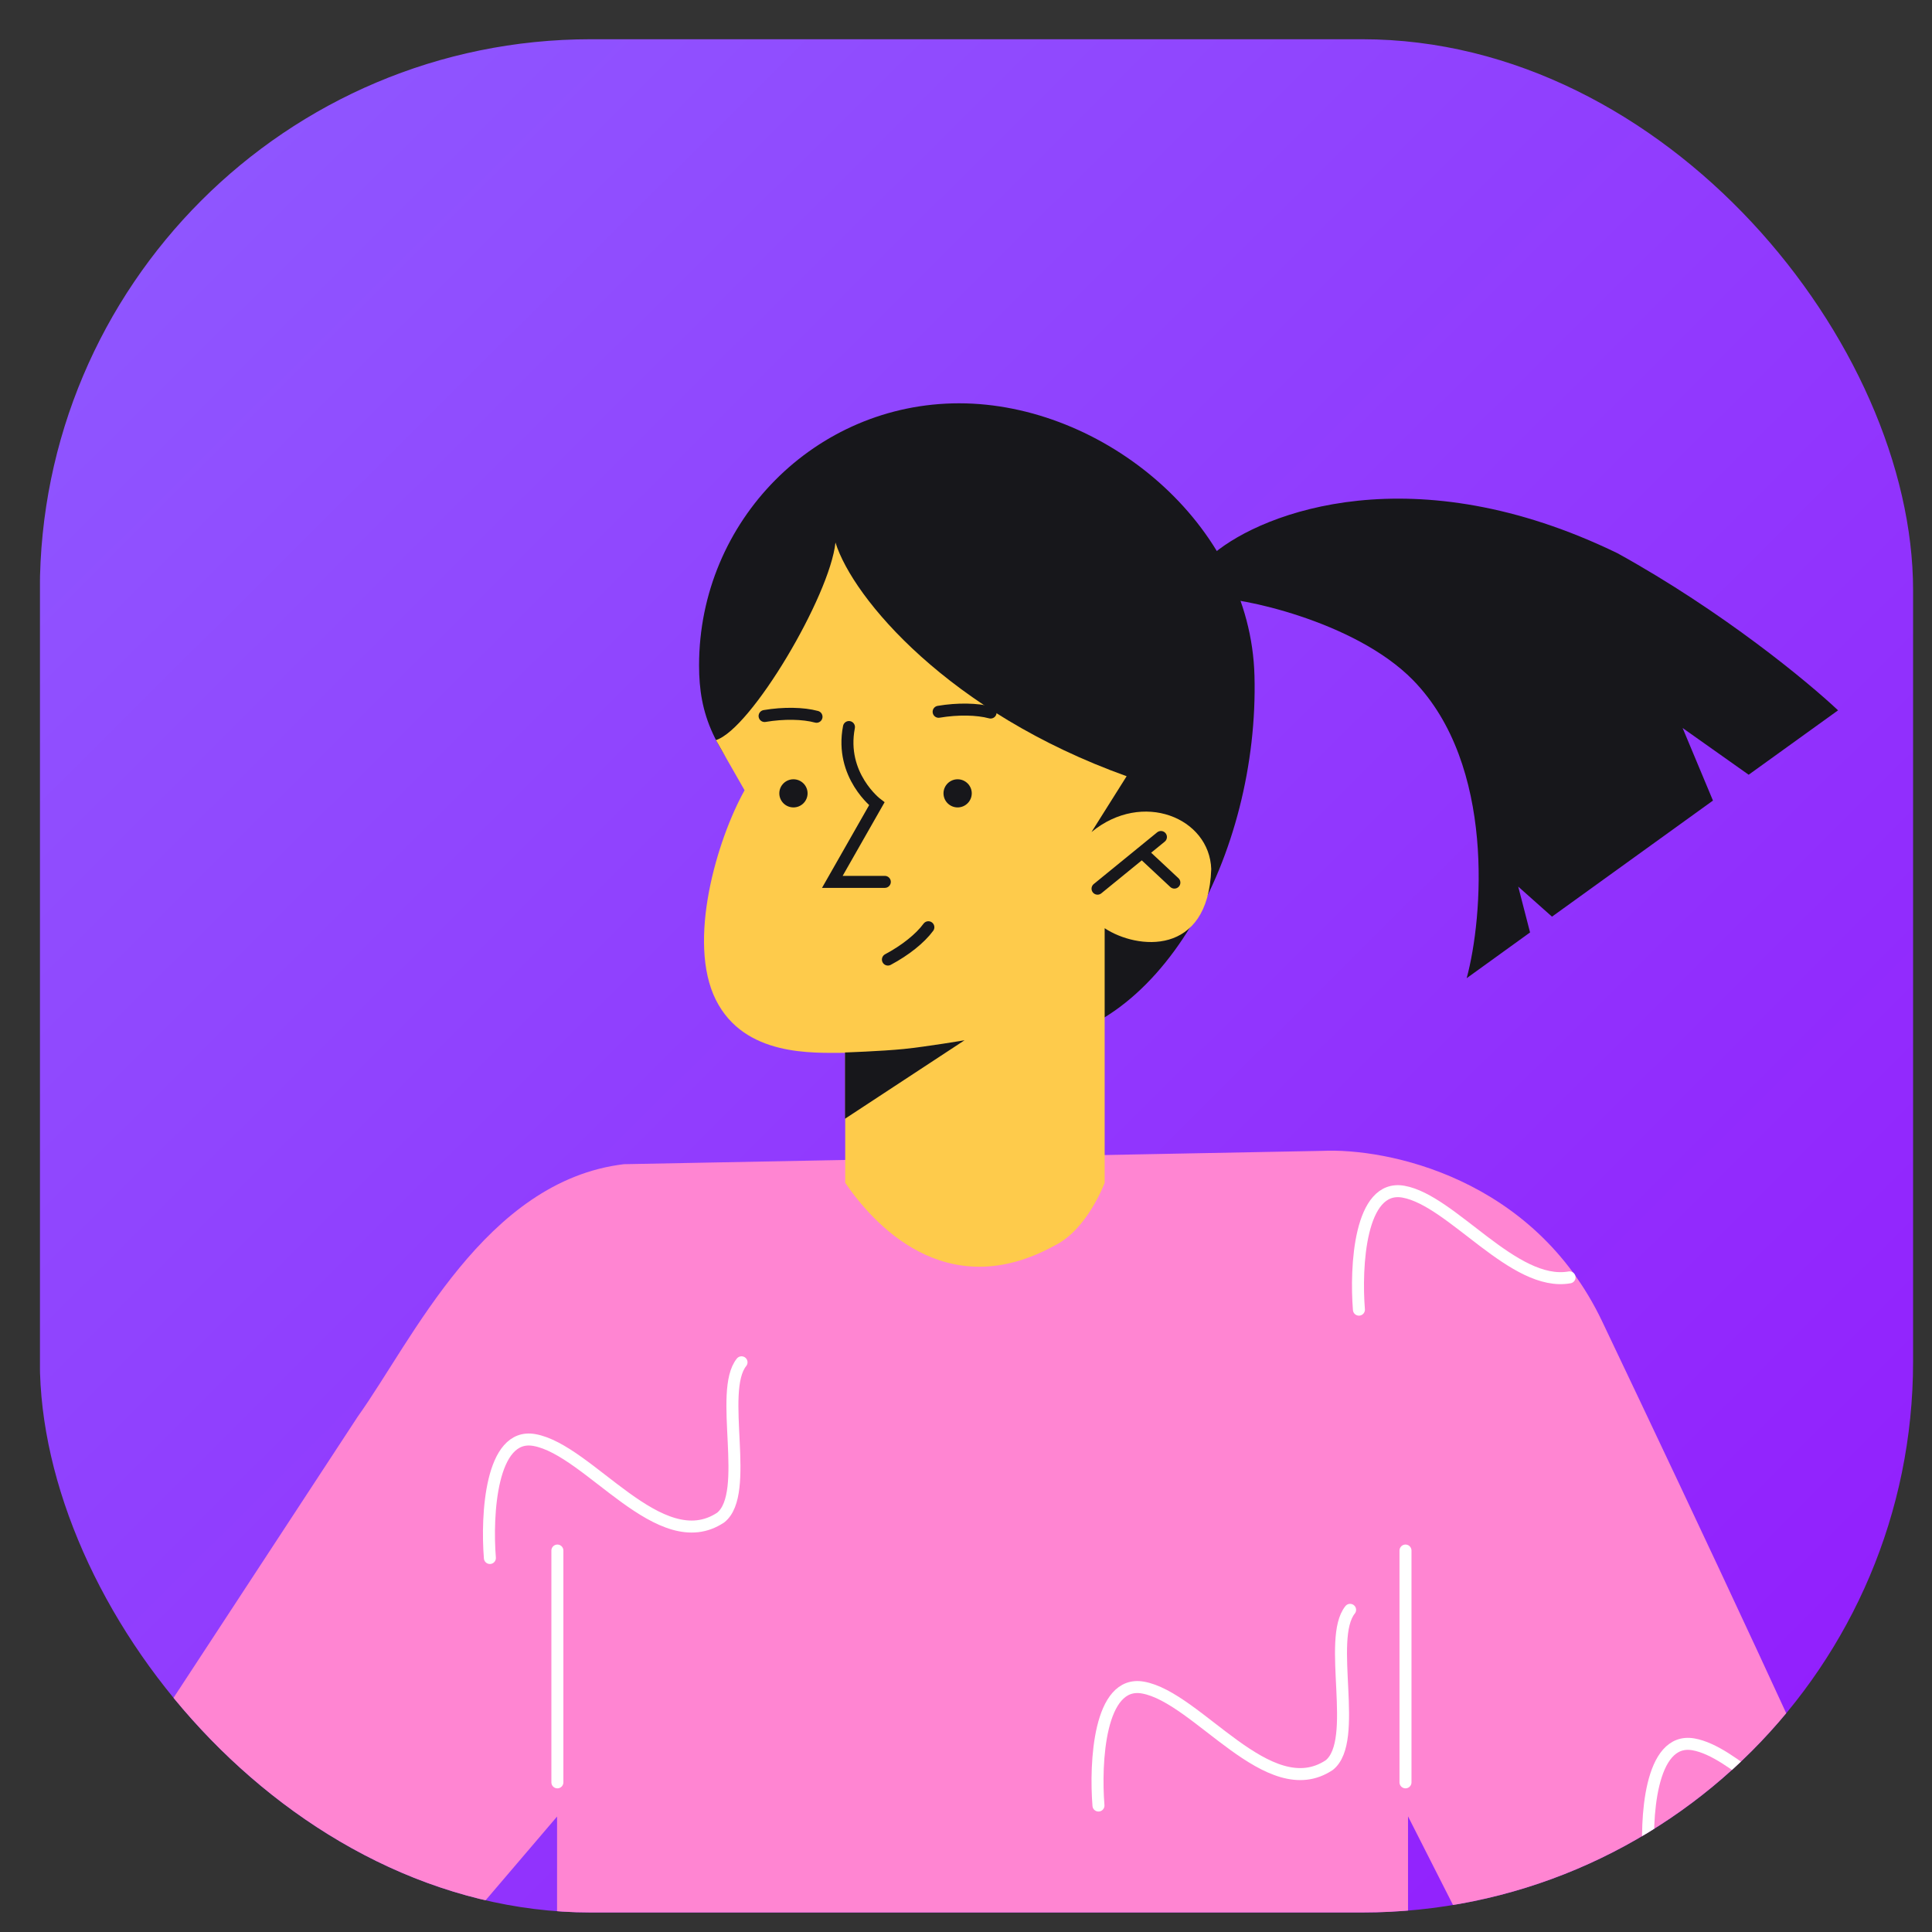 <svg width="48" height="48" viewBox="0 0 48 48" fill="none" xmlns="http://www.w3.org/2000/svg">
<rect x="0" y="0" width="48" height="48" fill="#333333" stroke="none"/>
<g clip-path="url(#clip0_1_32)">
<path d="M0.993 0.975H47.767V47.515H0.993V0.975Z" fill="url(#paint0_linear_1_32)"/>
<path d="M31.167 16.788C31.286 21.183 28.814 25.921 25.247 25.921C22.866 25.921 20.665 22.886 19.123 20.102C17.704 18.681 17.368 17.727 17.368 16.533C17.368 12.937 20.261 10.02 23.829 10.02C27.396 10.02 31.068 13.008 31.167 16.788Z" fill="#17171B"/>
<path d="M40.186 13.745C35.13 11.29 31.396 12.72 30.163 13.745V14.868C30.709 14.816 33.65 15.411 35.106 16.897C37.165 19.003 36.842 22.821 36.439 24.303L38.014 23.166L37.72 22.028L38.559 22.774L42.113 20.211L42.558 19.89L41.804 18.087L43.445 19.248L43.891 18.927L45.666 17.648C44.93 16.954 42.81 15.194 40.186 13.745Z" fill="#17171B"/>
<path d="M32.848 28.593L15.5 28.924C12.051 29.339 10.249 33.294 8.887 35.197L-0.126 48.956L-8.679 43.235L-12.82 49.135C-9.518 51.759 -5.79 54.657 -3.93 55.842C-0.244 58.197 3.356 56.824 4.699 55.842L13.84 45.132V57.187L34.982 57.607V45.127L47.064 68.93L54.199 65.876C49.958 54.45 45.039 43.82 39.802 32.823C38.099 29.254 34.456 28.518 32.848 28.593Z" fill="#FF85D2"/>
<path d="M34.919 44.282V38.523" stroke="white" stroke-width="0.298" stroke-linecap="round"/>
<path d="M13.848 44.282V38.523" stroke="white" stroke-width="0.298" stroke-linecap="round"/>
<path d="M27.291 44.858C27.206 43.801 27.305 41.733 28.396 41.927C29.758 42.168 31.518 44.858 33.026 43.853C33.781 43.248 32.96 40.719 33.543 39.996" stroke="white" stroke-width="0.298" stroke-linecap="round"/>
<path d="M33.762 32.538C33.677 31.481 33.777 29.413 34.868 29.607C36.077 29.824 37.609 31.981 38.995 31.736" stroke="white" stroke-width="0.298" stroke-linecap="round"/>
<path d="M40.969 46.269C40.883 45.212 40.983 43.145 42.074 43.338C43.084 43.517 44.323 45.052 45.508 45.41" stroke="white" stroke-width="0.298" stroke-linecap="round"/>
<path d="M12.171 38.708C12.086 37.651 12.19 35.583 13.276 35.777C14.638 36.018 16.398 38.708 17.906 37.703C18.66 37.099 17.84 34.569 18.423 33.846" stroke="white" stroke-width="0.298" stroke-linecap="round"/>
<path d="M18.499 19.634L17.787 18.388C18.66 18.114 20.615 14.81 20.757 13.479C21.189 14.867 23.579 17.704 27.991 19.285L27.118 20.672C28.385 19.629 30.05 20.319 30.093 21.593C30.017 23.778 28.242 23.589 27.445 23.061V29.386C27.445 29.386 27.019 30.542 26.207 30.943C23.475 32.449 21.663 30.358 20.999 29.386V26.157C20.192 26.157 18.499 26.256 17.787 24.845C17.062 23.401 17.811 20.866 18.499 19.634Z" fill="#FECB4B"/>
<path d="M20.994 27.795L23.964 25.845C23.964 25.845 23.044 26.001 22.455 26.062C21.881 26.119 20.994 26.148 20.994 26.148V27.795Z" fill="#17171B"/>
<path d="M21.092 18.063C20.859 19.267 21.784 19.97 21.784 19.97L20.679 21.91H21.983" stroke="#17171B" stroke-width="0.298" stroke-linecap="round"/>
<path d="M23.32 17.684C23.795 17.604 24.279 17.613 24.611 17.703" stroke="#17171B" stroke-width="0.298" stroke-linecap="round"/>
<path d="M18.996 17.789C19.47 17.709 19.954 17.718 20.286 17.808" stroke="#17171B" stroke-width="0.298" stroke-linecap="round"/>
<path d="M22.06 23.84C22.487 23.613 22.861 23.316 23.065 23.037" stroke="#17171B" stroke-width="0.298" stroke-linecap="round"/>
<path d="M27.268 22.079L28.843 20.795" stroke="#17171B" stroke-width="0.298" stroke-linecap="round"/>
<path d="M28.389 21.192L29.177 21.928" stroke="#17171B" stroke-width="0.298" stroke-linecap="round"/>
<path d="M28.834 19.46L30.556 18.063" stroke="#17171B" stroke-width="0.199" stroke-linecap="round"/>
<path d="M19.713 20.06C19.907 20.06 20.064 19.903 20.064 19.71C20.064 19.518 19.907 19.361 19.713 19.361C19.519 19.361 19.362 19.518 19.362 19.71C19.362 19.903 19.519 20.06 19.713 20.06Z" fill="#17171B"/>
<path d="M23.792 20.06C23.985 20.06 24.143 19.903 24.143 19.71C24.143 19.518 23.985 19.361 23.792 19.361C23.598 19.361 23.441 19.518 23.441 19.71C23.441 19.903 23.598 20.06 23.792 20.06Z" fill="#17171B"/>
</g>
<defs>
<linearGradient id="paint0_linear_1_32" x1="56.537" y1="55.427" x2="2.086" y2="0.702" gradientUnits="userSpaceOnUse">
<stop stop-color="#930FFC"/>
<stop offset="1" stop-color="#8F5AFF"/>
</linearGradient>
<clipPath id="clip0_1_32">
<rect x="0.99" y="0.975" width="46.54" height="46.54" rx="13.688" fill="white"/>
</clipPath>
</defs>
</svg>
